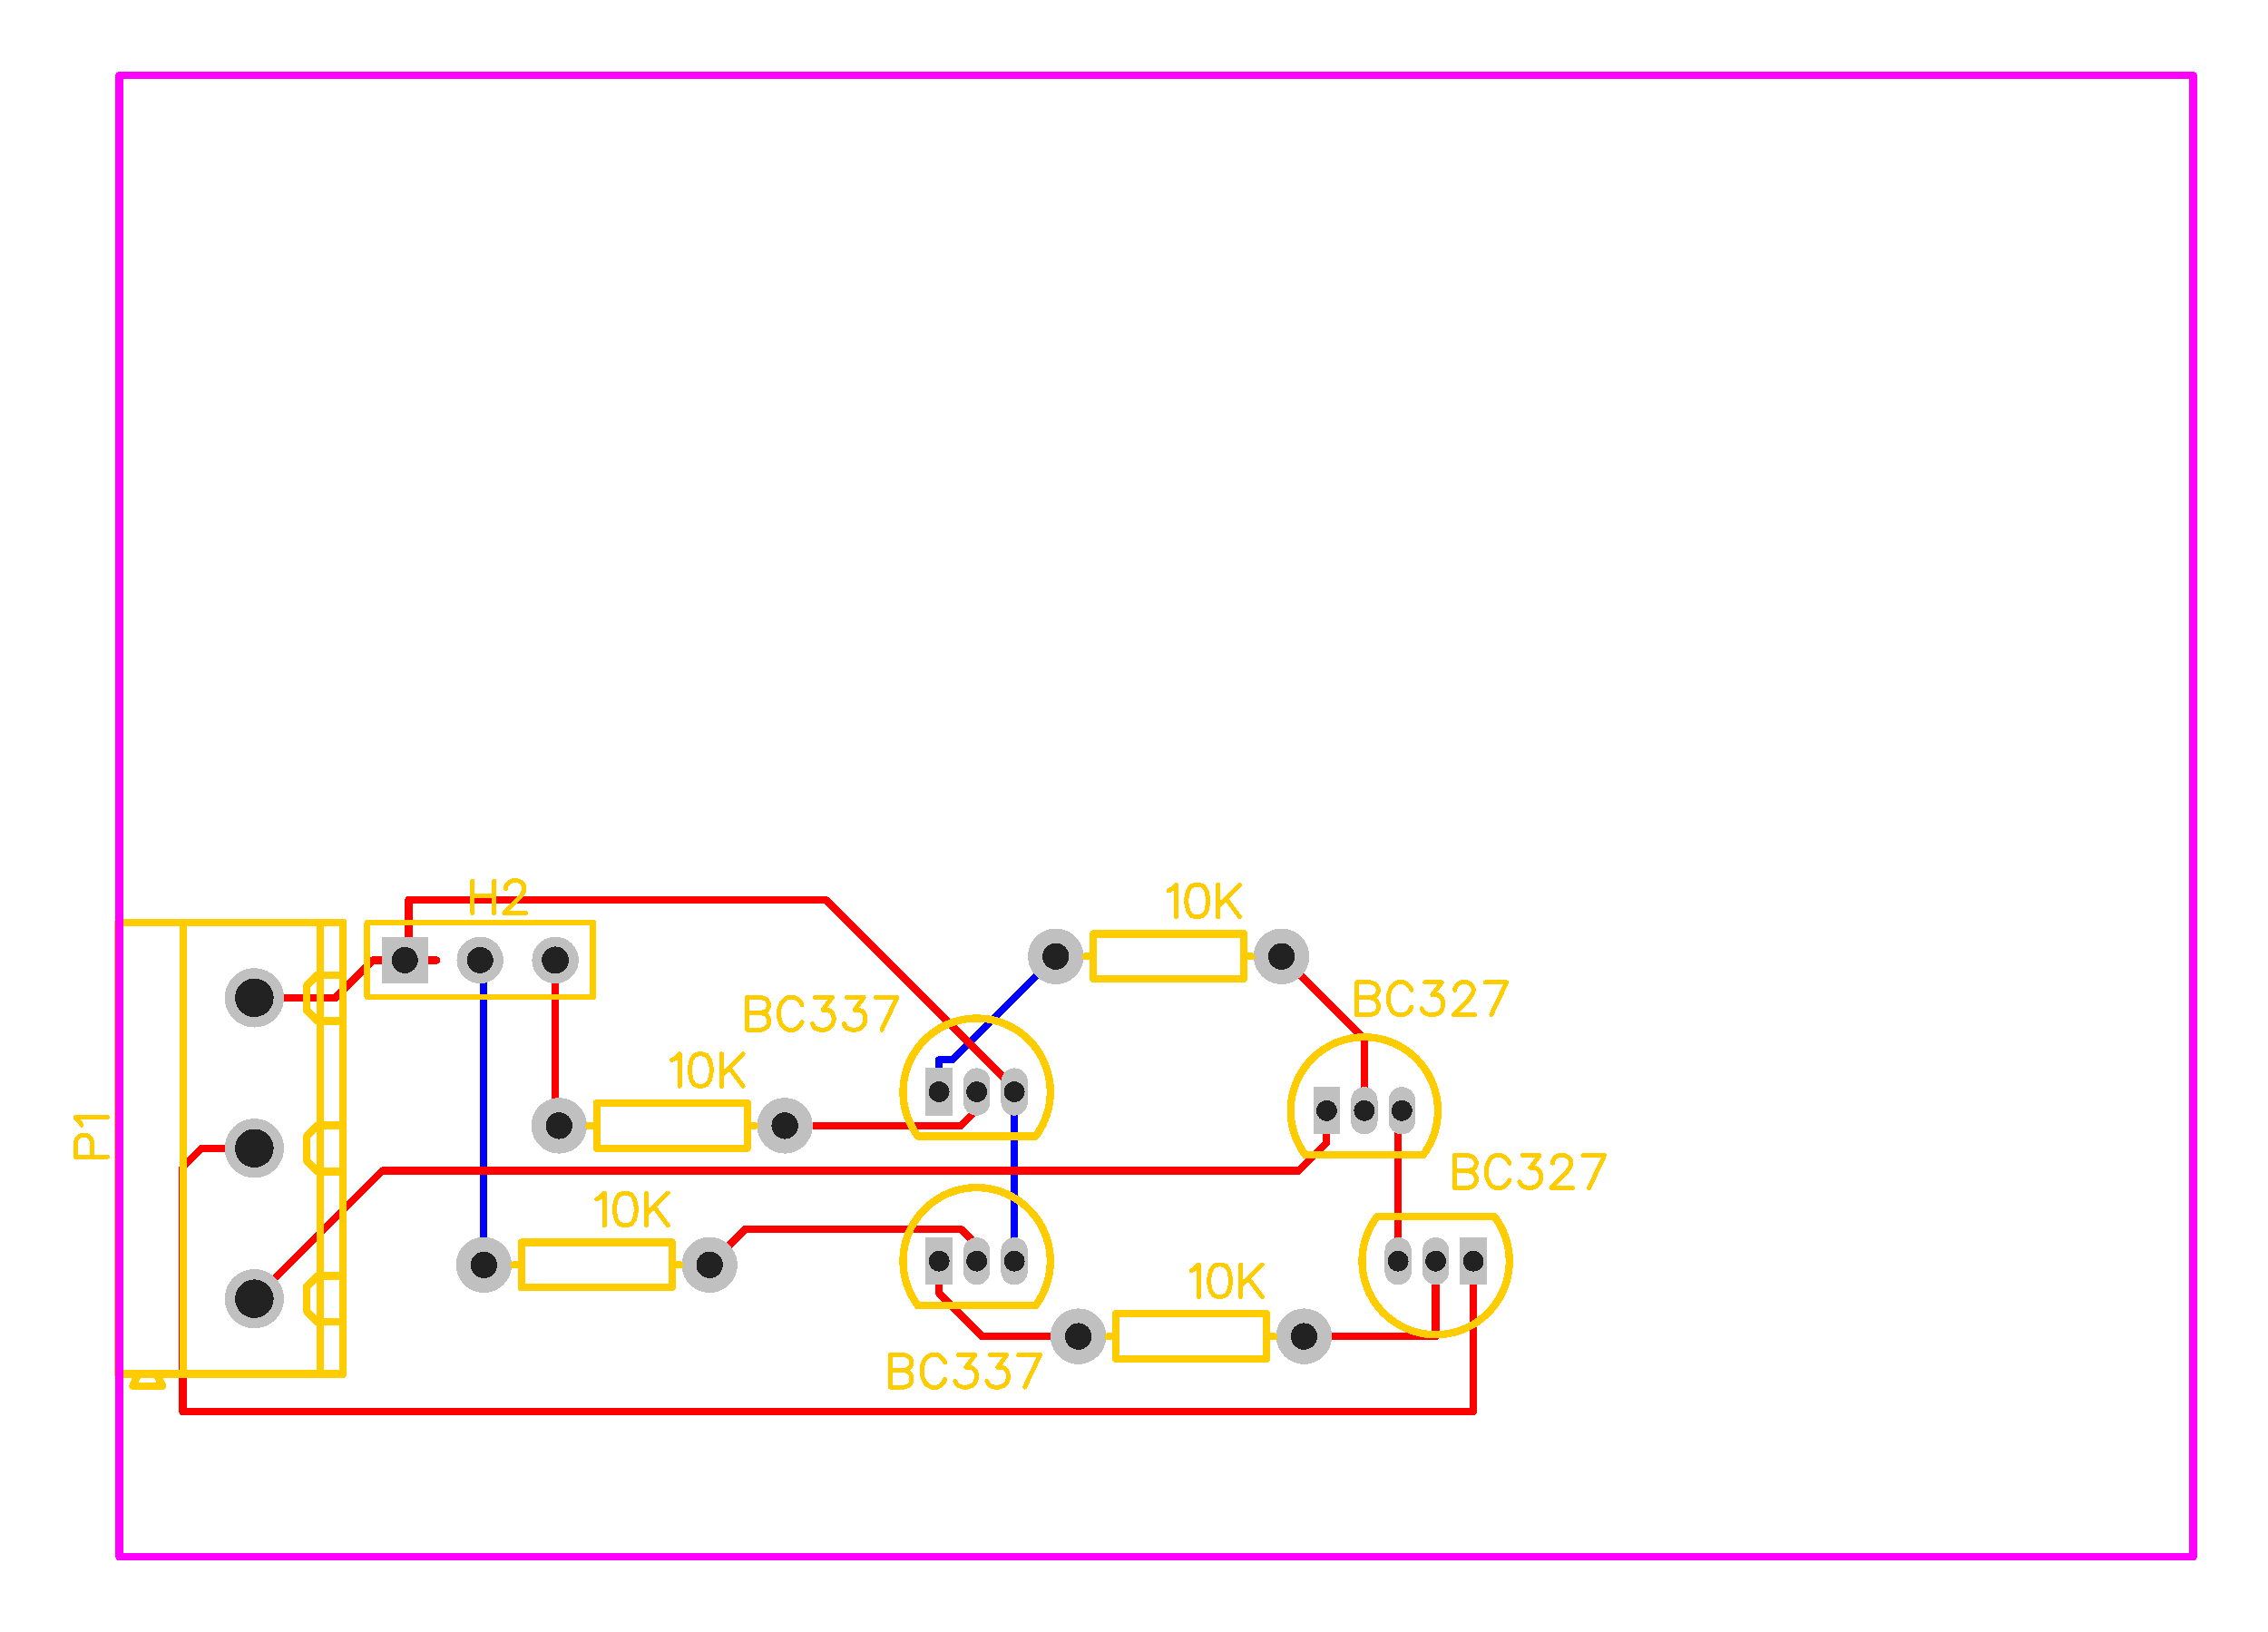 <svg xmlns="http://www.w3.org/2000/svg" xmlns:xlink="http://www.w3.org/1999/xlink" width="76.556mm" height="55.093mm" viewBox="4031.7 3036.9 301.4 216.9"><title></title><style type="text/css">
*[layerid="1"] {stroke:#FF0000;fill:#FF0000;}
*[layerid="2"] {stroke:#0000FF;fill:#0000FF;}
*[layerid="3"] {stroke:#FFCC00;fill:#FFCC00;}
*[layerid="4"] {stroke:#66CC33;fill:#66CC33;}
*[layerid="5"] {stroke:#808080;fill:#808080;}
*[layerid="6"] {stroke:#800000;fill:#800000;}
*[layerid="7"] {stroke:#800080;fill:#800080;stroke-opacity:0.7;fill-opacity:0.7;}
*[layerid="8"] {stroke:#AA00FF;fill:#AA00FF;stroke-opacity:0.7;fill-opacity:0.7;}
*[layerid="9"] {stroke:#6464FF;fill:#6464FF;}
*[layerid="10"] {stroke:#FF00FF;fill:#FF00FF;}
*[layerid="11"] {stroke:#C0C0C0;fill:#C0C0C0;}
*[layerid="12"] {stroke:#FFFFFF;fill:#FFFFFF;}
*[layerid="13"] {stroke:#33CC99;fill:#33CC99;}
*[layerid="14"] {stroke:#5555FF;fill:#5555FF;}
*[layerid="15"] {stroke:#F022F0;fill:#F022F0;}
*[layerid="19"] {stroke:#66CCFF;fill:#66CCFF;}
*[layerid="21"] {stroke:#999966;fill:#999966;}
*[layerid="22"] {stroke:#008000;fill:#008000;}
*[layerid="23"] {stroke:#00FF00;fill:#00FF00;}
*[layerid="24"] {stroke:#BC8E00;fill:#BC8E00;}
*[layerid="25"] {stroke:#70DBFA;fill:#70DBFA;}
*[layerid="26"] {stroke:#00CC66;fill:#00CC66;}
*[layerid="27"] {stroke:#9966FF;fill:#9966FF;}
*[layerid="28"] {stroke:#800080;fill:#800080;}
*[layerid="29"] {stroke:#008080;fill:#008080;}
*[layerid="30"] {stroke:#15935F;fill:#15935F;}
*[layerid="31"] {stroke:#000080;fill:#000080;}
*[layerid="32"] {stroke:#00B400;fill:#00B400;}
*[layerid="33"] {stroke:#2E4756;fill:#2E4756;}
*[layerid="34"] {stroke:#99842F;fill:#99842F;}
*[layerid="35"] {stroke:#FFFFAA;fill:#FFFFAA;}
*[layerid="36"] {stroke:#99842F;fill:#99842F;}
*[layerid="37"] {stroke:#2E4756;fill:#2E4756;}
*[layerid="38"] {stroke:#3535FF;fill:#3535FF;}
*[layerid="39"] {stroke:#8000BC;fill:#8000BC;}
*[layerid="40"] {stroke:#43AE5F;fill:#43AE5F;}
*[layerid="41"] {stroke:#C3ECCE;fill:#C3ECCE;}
*[layerid="42"] {stroke:#728978;fill:#728978;}
*[layerid="43"] {stroke:#39503F;fill:#39503F;}
*[layerid="44"] {stroke:#0C715D;fill:#0C715D;}
*[layerid="45"] {stroke:#5A8A80;fill:#5A8A80;}
*[layerid="46"] {stroke:#2B937E;fill:#2B937E;}
*[layerid="47"] {stroke:#23999D;fill:#23999D;}
*[layerid="48"] {stroke:#45B4E3;fill:#45B4E3;}
*[layerid="49"] {stroke:#215DA1;fill:#215DA1;}
*[layerid="50"] {stroke:#4564D7;fill:#4564D7;}
*[layerid="51"] {stroke:#6969E9;fill:#6969E9;}
*[layerid="52"] {stroke:#9069E9;fill:#9069E9;}
*[layerid="99"] {stroke:#00CCCC;fill:#00CCCC;stroke-opacity:0.6;fill-opacity:0.6;}
*[layerid="100"] {stroke:#CC9999;fill:#CC9999;}
*[layerid="101"] {stroke:#66FFCC;fill:#66FFCC;}
*[layerid="Hole"] {stroke:#222222;fill:#222222;}
*[layerid="DRCError"] {stroke:#FAD609;fill:#FAD609;}
*[fill="none"] {fill: none;}
*[stroke="none"] {stroke: none;}
path, polyline, polygon, line {stroke-linecap:round;}
g[c_partid="part_pad"][layerid="1"] ellipse:not([c_etype="pad_outer"]) {fill:#FF0000;}
g[c_partid="part_pad"][layerid="1"] polygon:not([c_etype="pad_outer"]) {fill:#FF0000;}
g[c_partid="part_pad"][layerid="1"] polyline:not([c_etype="pad_outer"]) {stroke:#FF0000;}
g[c_partid="part_pad"][layerid="2"] ellipse:not([c_etype="pad_outer"]) {fill:#0000FF;}
g[c_partid="part_pad"][layerid="2"] polygon:not([c_etype="pad_outer"]) {fill:#0000FF;}
g[c_partid="part_pad"][layerid="2"] polyline:not([c_etype="pad_outer"]) {stroke:#0000FF;}
g[c_partid="part_pad"][layerid="11"] ellipse:not([c_etype="pad_outer"]) {fill:#C0C0C0;}
g[c_partid="part_pad"][layerid="11"] polygon:not([c_etype="pad_outer"]) {fill:#C0C0C0;}
g[c_partid="part_pad"][layerid="11"] polyline:not([c_etype="pad_outer"]) {stroke:#C0C0C0;}
g[c_partid="part_pad"][layerid="11"] circle {fill:#222222;}
g[c_partid="part_pad"][layerid="11"] > polyline:nth-of-type(2) {stroke:#222222;}
g[c_partid="part_pad"][layerid="11"][c_shape="ELLIPSE"]  polyline:nth-last-of-type(1) {stroke:#222222;}
g[c_partid="part_pad"][layerid="11"][c_shape="RECT"]  polyline:nth-last-of-type(1) {stroke:#222222;}
g[c_partid="part_pad"][layerid="11"][c_shape="POLYGON"]  polyline:nth-last-of-type(1) {stroke:#222222;}
g[c_partid="part_via"] > * + circle, #gCurParts g[c_partid="part_via"] > * + circle {fill:#222222;}
g[c_partid="part_pad"] > polygon[c_etype="pad_outer"], #gCurParts g[c_partid="part_pad"] > polygon[c_etype="pad_outer"] {stroke-linejoin: round;stroke-miterlimit: 100;}
g[c_partid="part_hole"] > circle {fill: #222222;}path, polyline, polygon {stroke-linejoin:round;}
rect, circle, ellipse, polyline, line, polygon, path {shape-rendering:crispEdges;}
</style>
<rect x="4031.7" y="3036.9" width="301.4" height="216.9" fill="#FFFFFF" stroke="none"/><polyline points="4172 3164 4158.251 3177.749 4156.5 3177.749" stroke-width="1"  stroke-linecap="round" fill="none" layerid="2" net="Q1_1" id="gge1053" locked="0" /><polyline points="4156.5 3182 4156.5 3177.749" stroke-width="1"  stroke-linecap="round" fill="none" layerid="2" net="Q1_1" id="gge1050" locked="0" /><polyline points="4096 3205 4096 3165 4095.5 3164.5" stroke-width="1"  stroke-linecap="round" fill="none" layerid="2" net="R1_1" id="gge1029" locked="0" /><polyline points="4166.5 3204.5 4166.5 3182" stroke-width="1"  stroke-linecap="round" fill="none" layerid="2" net="GND" id="gge1026" locked="0" /><polyline points="4106 3186.5 4105.5 3186 4105.5 3164.5" stroke-width="1"  stroke-linecap="round" fill="none" layerid="1" net="R5_1" id="gge1032" locked="0" /><polyline points="4205 3214.5 4222.5 3214.5 4222.5 3205.422 4222.5 3204.5" stroke-width="1"  stroke-linecap="round" fill="none" layerid="1" net="Q6_2" id="gge1071" locked="0" /><polyline points="4217.5 3204.5 4217.5 3185 4218 3184.5" stroke-width="1"  stroke-linecap="round" fill="none" layerid="1" net="+20V" id="gge1065" locked="0" /><polyline points="4202 3164 4213 3175 4213 3184.5" stroke-width="1"  stroke-linecap="round" fill="none" layerid="1" net="Q5_2" id="gge1068" locked="0" /><polyline points="4085.5 3164.5 4089.701 3164.5" stroke-width="1"  stroke-linecap="round" fill="none" layerid="1" net="GND" id="gge1020" locked="0" /><polyline points="4166.5 3182 4166.5 3181.55 4141.45 3156.5 4086 3156.5 4086 3164.5 4089.7 3164.5" stroke-width="1"  stroke-linecap="round" fill="none" layerid="1" net="GND" id="gge1023" locked="0" /><polyline points="4065.5 3189.5 4058.5 3189.5 4056 3192 4056 3224.5 4227.5 3224.5 4227.5 3204.5" stroke-width="1"  stroke-linecap="round" fill="none" layerid="1" net="Q6_1" id="gge1086" locked="0" /><polyline points="4065.5 3209.5 4082.5 3192.5 4204.25 3192.5 4208 3188.75" stroke-width="1"  stroke-linecap="round" fill="none" layerid="1" net="Q5_1" id="gge1038" locked="0" /><polyline points="4175 3214.5 4162.249 3214.5 4156.5 3208.751" stroke-width="1"  stroke-linecap="round" fill="none" layerid="1" net="Q2_1" id="gge1062" locked="0" /><polyline points="4156.5 3204.5 4156.5 3208.751" stroke-width="1"  stroke-linecap="round" fill="none" layerid="1" net="Q2_1" id="gge1059" locked="0" /><polyline points="4126 3205 4130.756 3200.244 4159.378 3200.244 4161.5 3202.366 4161.5 3204.5" stroke-width="1"  stroke-linecap="round" fill="none" layerid="1" net="Q2_2" id="gge1056" locked="0" /><polyline points="4136 3186.5 4159.378 3186.5 4161.5 3184.378 4161.5 3182" stroke-width="1"  stroke-linecap="round" fill="none" layerid="1" net="Q1_2" id="gge1047" locked="0" /><polyline points="4208 3184.5 4208 3188.751" stroke-width="1"  stroke-linecap="round" fill="none" layerid="1" net="Q5_1" id="gge1035" locked="0" /><polyline points="4065.5 3169.5 4076.299 3169.5 4081.299 3164.5" stroke-width="1"  stroke-linecap="round" fill="none" layerid="1" net="GND" id="gge1017" locked="0" /><polyline points="4085.5 3164.5 4081.299 3164.5" stroke-width="1"  stroke-linecap="round" fill="none" layerid="1" net="GND" id="gge1014" locked="0" /><g c_partid="part_pad" c_etype="pinpart" c_origin="4085.5,3164.5" layerid="11" number="1" net="GND" plated ="Y"  id="gge45" locked="0" c_rotation="0" c_width="6.2" c_height="6.2" title="GND" c_shape="RECT" pasteexpansion="0" solderexpansion="0.2"><polygon  c_etype="pad_shell" points="4082.4 3161.4 4088.6 3161.4 4088.6 3167.6 4082.4 3167.6" layerid="11" stroke-width="0" /><circle c_etype="pad_hole" cx="4085.5" cy="3164.5" r="1.75" layerid="11" stroke-width="0"/></g><g c_partid="part_pad" c_etype="pinpart" c_origin="4095.5,3164.5" layerid="11" number="2" net="R1_1" plated ="Y"  id="gge60" locked="0" c_rotation="0" c_width="6.2" c_height="6.2" title="R1_1" c_shape="ELLIPSE" pasteexpansion="0" solderexpansion="0.2"><ellipse c_etype="pad_shell" cx="4095.5" cy="3164.5" rx="3.1" ry="3.1" layerid="11" stroke-width="0"/><circle c_etype="pad_hole" cx="4095.5" cy="3164.5" r="1.75" layerid="11" stroke-width="0"/></g><g c_partid="part_pad" c_etype="pinpart" c_origin="4105.5,3164.5" layerid="11" number="3" net="R5_1" plated ="Y"  id="gge75" locked="0" c_rotation="0" c_width="6.2" c_height="6.2" title="R5_1" c_shape="ELLIPSE" pasteexpansion="0" solderexpansion="0.2"><ellipse c_etype="pad_shell" cx="4105.5" cy="3164.5" rx="3.1" ry="3.1" layerid="11" stroke-width="0"/><circle c_etype="pad_hole" cx="4105.5" cy="3164.5" r="1.8" layerid="11" stroke-width="0"/></g><g c_partid="part_pad" c_etype="pinpart" c_origin="4166.5,3182" layerid="11" number="3" net="GND" plated ="Y"  id="gge261" locked="0" c_rotation="0" c_width="3.543" c_height="6.299" title="GND" c_shape="OVAL" pasteexpansion="0" solderexpansion="0.2"><polyline  c_etype="pad_shell" points="4166.5 3180.622 4166.5 3183.378" layerid="11" stroke-width="3.543" /><circle c_etype="pad_hole" cx="4166.5" cy="3182" r="1.378" layerid="11" stroke-width="0"/></g><g c_partid="part_pad" c_etype="pinpart" c_origin="4161.5,3182" layerid="11" number="2" net="Q1_2" plated ="Y"  id="gge276" locked="0" c_rotation="0" c_width="3.543" c_height="6.299" title="Q1_2" c_shape="OVAL" pasteexpansion="0" solderexpansion="0.2"><polyline  c_etype="pad_shell" points="4161.5 3180.622 4161.5 3183.378" layerid="11" stroke-width="3.543" /><circle c_etype="pad_hole" cx="4161.5" cy="3182" r="1.378" layerid="11" stroke-width="0"/></g><g c_partid="part_pad" c_etype="pinpart" c_origin="4156.5,3182" layerid="11" number="1" net="Q1_1" plated ="Y"  id="gge291" locked="0" c_rotation="0" c_width="3.543" c_height="6.299" title="Q1_1" c_shape="RECT" pasteexpansion="0" solderexpansion="0.2"><polygon  c_etype="pad_shell" points="4154.728 3178.85 4158.272 3178.85 4158.272 3185.15 4154.728 3185.15" layerid="11" stroke-width="0" /><circle c_etype="pad_hole" cx="4156.5" cy="3182" r="1.378" layerid="11" stroke-width="0"/></g><g c_partid="part_pad" c_etype="pinpart" c_origin="4166.5,3204.5" layerid="11" number="3" net="GND" plated ="Y"  id="gge357" locked="0" c_rotation="0" c_width="3.543" c_height="6.299" title="GND" c_shape="OVAL" pasteexpansion="0" solderexpansion="0.2"><polyline  c_etype="pad_shell" points="4166.5 3203.122 4166.5 3205.878" layerid="11" stroke-width="3.543" /><circle c_etype="pad_hole" cx="4166.5" cy="3204.5" r="1.378" layerid="11" stroke-width="0"/></g><g c_partid="part_pad" c_etype="pinpart" c_origin="4161.5,3204.5" layerid="11" number="2" net="Q2_2" plated ="Y"  id="gge372" locked="0" c_rotation="0" c_width="3.543" c_height="6.299" title="Q2_2" c_shape="OVAL" pasteexpansion="0" solderexpansion="0.2"><polyline  c_etype="pad_shell" points="4161.5 3203.122 4161.5 3205.878" layerid="11" stroke-width="3.543" /><circle c_etype="pad_hole" cx="4161.5" cy="3204.5" r="1.378" layerid="11" stroke-width="0"/></g><g c_partid="part_pad" c_etype="pinpart" c_origin="4156.5,3204.5" layerid="11" number="1" net="Q2_1" plated ="Y"  id="gge387" locked="0" c_rotation="0" c_width="3.543" c_height="6.299" title="Q2_1" c_shape="RECT" pasteexpansion="0" solderexpansion="0.2"><polygon  c_etype="pad_shell" points="4154.728 3201.35 4158.272 3201.35 4158.272 3207.65 4154.728 3207.65" layerid="11" stroke-width="0" /><circle c_etype="pad_hole" cx="4156.5" cy="3204.5" r="1.378" layerid="11" stroke-width="0"/></g><g c_partid="part_pad" c_etype="pinpart" c_origin="4218,3184.5" layerid="11" number="3" net="+20V" plated ="Y"  id="gge453" locked="0" c_rotation="0" c_width="3.543" c_height="6.299" title="+20V" c_shape="OVAL" pasteexpansion="0" solderexpansion="0.2"><polyline  c_etype="pad_shell" points="4218 3183.122 4218 3185.878" layerid="11" stroke-width="3.543" /><circle c_etype="pad_hole" cx="4218" cy="3184.5" r="1.378" layerid="11" stroke-width="0"/></g><g c_partid="part_pad" c_etype="pinpart" c_origin="4213,3184.5" layerid="11" number="2" net="Q5_2" plated ="Y"  id="gge468" locked="0" c_rotation="0" c_width="3.543" c_height="6.299" title="Q5_2" c_shape="OVAL" pasteexpansion="0" solderexpansion="0.2"><polyline  c_etype="pad_shell" points="4213 3183.122 4213 3185.878" layerid="11" stroke-width="3.543" /><circle c_etype="pad_hole" cx="4213" cy="3184.5" r="1.378" layerid="11" stroke-width="0"/></g><g c_partid="part_pad" c_etype="pinpart" c_origin="4208,3184.5" layerid="11" number="1" net="Q5_1" plated ="Y"  id="gge483" locked="0" c_rotation="0" c_width="3.543" c_height="6.299" title="Q5_1" c_shape="RECT" pasteexpansion="0" solderexpansion="0.2"><polygon  c_etype="pad_shell" points="4206.228 3181.35 4209.772 3181.35 4209.772 3187.65 4206.228 3187.65" layerid="11" stroke-width="0" /><circle c_etype="pad_hole" cx="4208" cy="3184.5" r="1.378" layerid="11" stroke-width="0"/></g><g c_partid="part_pad" c_etype="pinpart" c_origin="4217.5,3204.5" layerid="11" number="3" net="+20V" plated ="Y"  id="gge549" locked="0" c_rotation="180" c_width="3.543" c_height="6.299" title="+20V" c_shape="OVAL" pasteexpansion="0" solderexpansion="0.2"><polyline  c_etype="pad_shell" points="4217.5 3205.878 4217.5 3203.122" layerid="11" stroke-width="3.543" /><circle c_etype="pad_hole" cx="4217.5" cy="3204.5" r="1.378" layerid="11" stroke-width="0"/></g><g c_partid="part_pad" c_etype="pinpart" c_origin="4222.5,3204.5" layerid="11" number="2" net="Q6_2" plated ="Y"  id="gge564" locked="0" c_rotation="180" c_width="3.543" c_height="6.299" title="Q6_2" c_shape="OVAL" pasteexpansion="0" solderexpansion="0.2"><polyline  c_etype="pad_shell" points="4222.5 3205.878 4222.5 3203.122" layerid="11" stroke-width="3.543" /><circle c_etype="pad_hole" cx="4222.5" cy="3204.5" r="1.378" layerid="11" stroke-width="0"/></g><g c_partid="part_pad" c_etype="pinpart" c_origin="4227.5,3204.5" layerid="11" number="1" net="Q6_1" plated ="Y"  id="gge579" locked="0" c_rotation="180" c_width="3.543" c_height="6.299" title="Q6_1" c_shape="RECT" pasteexpansion="0" solderexpansion="0.2"><polygon  c_etype="pad_shell" points="4229.272 3207.65 4225.728 3207.65 4225.728 3201.35 4229.272 3201.35" layerid="11" stroke-width="0" /><circle c_etype="pad_hole" cx="4227.5" cy="3204.5" r="1.378" layerid="11" stroke-width="0"/></g><g c_partid="part_pad" c_etype="pinpart" c_origin="4096,3205" layerid="11" number="1" net="R1_1" plated ="Y"  id="gge654" locked="0" c_rotation="0" c_width="7.4" c_height="7.4" title="R1_1" c_shape="ELLIPSE" pasteexpansion="0" solderexpansion="0.2"><ellipse c_etype="pad_shell" cx="4096" cy="3205" rx="3.7" ry="3.7" layerid="11" stroke-width="0"/><circle c_etype="pad_hole" cx="4096" cy="3205" r="1.77" layerid="11" stroke-width="0"/></g><g c_partid="part_pad" c_etype="pinpart" c_origin="4126,3205" layerid="11" number="2" net="Q2_2" plated ="Y"  id="gge669" locked="0" c_rotation="0" c_width="7.4" c_height="7.4" title="Q2_2" c_shape="ELLIPSE" pasteexpansion="0" solderexpansion="0.2"><ellipse c_etype="pad_shell" cx="4126" cy="3205" rx="3.7" ry="3.7" layerid="11" stroke-width="0"/><circle c_etype="pad_hole" cx="4126" cy="3205" r="1.77" layerid="11" stroke-width="0"/></g><g c_partid="part_pad" c_etype="pinpart" c_origin="4172,3164" layerid="11" number="1" net="Q1_1" plated ="Y"  id="gge744" locked="0" c_rotation="0" c_width="7.4" c_height="7.4" title="Q1_1" c_shape="ELLIPSE" pasteexpansion="0" solderexpansion="0.2"><ellipse c_etype="pad_shell" cx="4172" cy="3164" rx="3.7" ry="3.7" layerid="11" stroke-width="0"/><circle c_etype="pad_hole" cx="4172" cy="3164" r="1.77" layerid="11" stroke-width="0"/></g><g c_partid="part_pad" c_etype="pinpart" c_origin="4202,3164" layerid="11" number="2" net="Q5_2" plated ="Y"  id="gge759" locked="0" c_rotation="0" c_width="7.4" c_height="7.4" title="Q5_2" c_shape="ELLIPSE" pasteexpansion="0" solderexpansion="0.2"><ellipse c_etype="pad_shell" cx="4202" cy="3164" rx="3.7" ry="3.7" layerid="11" stroke-width="0"/><circle c_etype="pad_hole" cx="4202" cy="3164" r="1.77" layerid="11" stroke-width="0"/></g><g c_partid="part_pad" c_etype="pinpart" c_origin="4175,3214.5" layerid="11" number="1" net="Q2_1" plated ="Y"  id="gge834" locked="0" c_rotation="0" c_width="7.4" c_height="7.4" title="Q2_1" c_shape="ELLIPSE" pasteexpansion="0" solderexpansion="0.2"><ellipse c_etype="pad_shell" cx="4175" cy="3214.5" rx="3.7" ry="3.7" layerid="11" stroke-width="0"/><circle c_etype="pad_hole" cx="4175" cy="3214.5" r="1.77" layerid="11" stroke-width="0"/></g><g c_partid="part_pad" c_etype="pinpart" c_origin="4205,3214.5" layerid="11" number="2" net="Q6_2" plated ="Y"  id="gge849" locked="0" c_rotation="0" c_width="7.4" c_height="7.4" title="Q6_2" c_shape="ELLIPSE" pasteexpansion="0" solderexpansion="0.2"><ellipse c_etype="pad_shell" cx="4205" cy="3214.5" rx="3.7" ry="3.7" layerid="11" stroke-width="0"/><circle c_etype="pad_hole" cx="4205" cy="3214.5" r="1.77" layerid="11" stroke-width="0"/></g><g c_partid="part_pad" c_etype="pinpart" c_origin="4106,3186.5" layerid="11" number="1" net="R5_1" plated ="Y"  id="gge924" locked="0" c_rotation="0" c_width="7.4" c_height="7.4" title="R5_1" c_shape="ELLIPSE" pasteexpansion="0" solderexpansion="0.2"><ellipse c_etype="pad_shell" cx="4106" cy="3186.5" rx="3.7" ry="3.7" layerid="11" stroke-width="0"/><circle c_etype="pad_hole" cx="4106" cy="3186.5" r="1.77" layerid="11" stroke-width="0"/></g><g c_partid="part_pad" c_etype="pinpart" c_origin="4136,3186.5" layerid="11" number="2" net="Q1_2" plated ="Y"  id="gge939" locked="0" c_rotation="0" c_width="7.4" c_height="7.4" title="Q1_2" c_shape="ELLIPSE" pasteexpansion="0" solderexpansion="0.2"><ellipse c_etype="pad_shell" cx="4136" cy="3186.5" rx="3.7" ry="3.7" layerid="11" stroke-width="0"/><circle c_etype="pad_hole" cx="4136" cy="3186.5" r="1.77" layerid="11" stroke-width="0"/></g><g c_partid="part_pad" c_etype="pinpart" c_origin="4065.5,3169.5" layerid="11" number="3" net="GND" plated ="Y"  id="gge165" locked="0" c_rotation="90" c_width="7.874" c_height="7.874" title="GND" c_shape="ELLIPSE" pasteexpansion="0" solderexpansion="0.2"><ellipse c_etype="pad_shell" cx="4065.5" cy="3169.5" rx="3.937" ry="3.937" layerid="11" stroke-width="0"/><circle c_etype="pad_hole" cx="4065.5" cy="3169.501" r="2.559" layerid="11" stroke-width="0"/></g><g c_partid="part_pad" c_etype="pinpart" c_origin="4065.5,3209.5" layerid="11" number="1" net="Q5_1" plated ="Y"  id="gge180" locked="0" c_rotation="90" c_width="7.874" c_height="7.874" title="Q5_1" c_shape="ELLIPSE" pasteexpansion="0" solderexpansion="0.2"><ellipse c_etype="pad_shell" cx="4065.5" cy="3209.5" rx="3.937" ry="3.937" layerid="11" stroke-width="0"/><circle c_etype="pad_hole" cx="4065.5" cy="3209.501" r="2.559" layerid="11" stroke-width="0"/></g><g c_partid="part_pad" c_etype="pinpart" c_origin="4065.5,3189.5" layerid="11" number="2" net="Q6_1" plated ="Y"  id="gge195" locked="0" c_rotation="90" c_width="7.874" c_height="7.874" title="Q6_1" c_shape="ELLIPSE" pasteexpansion="0" solderexpansion="0.2"><ellipse c_etype="pad_shell" cx="4065.5" cy="3189.5" rx="3.937" ry="3.937" layerid="11" stroke-width="0"/><circle c_etype="pad_hole" cx="4065.5" cy="3189.501" r="2.559" layerid="11" stroke-width="0"/></g><polyline points="4100.5 3159.5 4110.5 3159.5 4110.5 3169.4 4080.5 3169.4 4080.5 3159.5 4100.5 3159.5" stroke-width="0.8"  stroke-linecap="round" fill="none" layerid="3" net="" id="gge36" locked="0" /><polyline points="4169.295 3187.905 4153.705 3187.905" stroke-width="1"  stroke-linecap="round" fill="none" layerid="3" net="" id="gge240" locked="0" /><polyline points="4169.295 3210.405 4153.705 3210.405" stroke-width="1"  stroke-linecap="round" fill="none" layerid="3" net="" id="gge336" locked="0" /><polyline points="4220.795 3190.405 4205.205 3190.405" stroke-width="1"  stroke-linecap="round" fill="none" layerid="3" net="" id="gge432" locked="0" /><polyline points="4214.705 3198.595 4230.295 3198.595" stroke-width="1"  stroke-linecap="round" fill="none" layerid="3" net="" id="gge528" locked="0" /><polyline points="4101 3205 4100 3205" stroke-width="1"  stroke-linecap="round" fill="none" layerid="3" net="" id="gge612" locked="0" /><polyline points="4121 3205 4122 3205" stroke-width="1"  stroke-linecap="round" fill="none" layerid="3" net="" id="gge615" locked="0" /><polyline points="4101 3205 4101 3202" stroke-width="1"  stroke-linecap="round" fill="none" layerid="3" net="" id="gge618" locked="0" /><polyline points="4101 3208 4101 3205" stroke-width="1"  stroke-linecap="round" fill="none" layerid="3" net="" id="gge621" locked="0" /><polyline points="4121 3208 4101 3208" stroke-width="1"  stroke-linecap="round" fill="none" layerid="3" net="" id="gge624" locked="0" /><polyline points="4121 3205 4121 3208" stroke-width="1"  stroke-linecap="round" fill="none" layerid="3" net="" id="gge627" locked="0" /><polyline points="4121 3202 4121 3205" stroke-width="1"  stroke-linecap="round" fill="none" layerid="3" net="" id="gge630" locked="0" /><polyline points="4101 3202 4121 3202" stroke-width="1"  stroke-linecap="round" fill="none" layerid="3" net="" id="gge633" locked="0" /><polyline points="4177 3164 4176 3164" stroke-width="1"  stroke-linecap="round" fill="none" layerid="3" net="" id="gge702" locked="0" /><polyline points="4197 3164 4198 3164" stroke-width="1"  stroke-linecap="round" fill="none" layerid="3" net="" id="gge705" locked="0" /><polyline points="4177 3164 4177 3161" stroke-width="1"  stroke-linecap="round" fill="none" layerid="3" net="" id="gge708" locked="0" /><polyline points="4177 3167 4177 3164" stroke-width="1"  stroke-linecap="round" fill="none" layerid="3" net="" id="gge711" locked="0" /><polyline points="4197 3167 4177 3167" stroke-width="1"  stroke-linecap="round" fill="none" layerid="3" net="" id="gge714" locked="0" /><polyline points="4197 3164 4197 3167" stroke-width="1"  stroke-linecap="round" fill="none" layerid="3" net="" id="gge717" locked="0" /><polyline points="4197 3161 4197 3164" stroke-width="1"  stroke-linecap="round" fill="none" layerid="3" net="" id="gge720" locked="0" /><polyline points="4177 3161 4197 3161" stroke-width="1"  stroke-linecap="round" fill="none" layerid="3" net="" id="gge723" locked="0" /><polyline points="4180 3214.5 4179 3214.5" stroke-width="1"  stroke-linecap="round" fill="none" layerid="3" net="" id="gge792" locked="0" /><polyline points="4200 3214.5 4201 3214.5" stroke-width="1"  stroke-linecap="round" fill="none" layerid="3" net="" id="gge795" locked="0" /><polyline points="4180 3214.5 4180 3211.5" stroke-width="1"  stroke-linecap="round" fill="none" layerid="3" net="" id="gge798" locked="0" /><polyline points="4180 3217.5 4180 3214.5" stroke-width="1"  stroke-linecap="round" fill="none" layerid="3" net="" id="gge801" locked="0" /><polyline points="4200 3217.5 4180 3217.5" stroke-width="1"  stroke-linecap="round" fill="none" layerid="3" net="" id="gge804" locked="0" /><polyline points="4200 3214.5 4200 3217.5" stroke-width="1"  stroke-linecap="round" fill="none" layerid="3" net="" id="gge807" locked="0" /><polyline points="4200 3211.5 4200 3214.5" stroke-width="1"  stroke-linecap="round" fill="none" layerid="3" net="" id="gge810" locked="0" /><polyline points="4180 3211.5 4200 3211.5" stroke-width="1"  stroke-linecap="round" fill="none" layerid="3" net="" id="gge813" locked="0" /><polyline points="4111 3186.5 4110 3186.5" stroke-width="1"  stroke-linecap="round" fill="none" layerid="3" net="" id="gge882" locked="0" /><polyline points="4131 3186.5 4132 3186.5" stroke-width="1"  stroke-linecap="round" fill="none" layerid="3" net="" id="gge885" locked="0" /><polyline points="4111 3186.5 4111 3183.5" stroke-width="1"  stroke-linecap="round" fill="none" layerid="3" net="" id="gge888" locked="0" /><polyline points="4111 3189.5 4111 3186.5" stroke-width="1"  stroke-linecap="round" fill="none" layerid="3" net="" id="gge891" locked="0" /><polyline points="4131 3189.5 4111 3189.5" stroke-width="1"  stroke-linecap="round" fill="none" layerid="3" net="" id="gge894" locked="0" /><polyline points="4131 3186.5 4131 3189.5" stroke-width="1"  stroke-linecap="round" fill="none" layerid="3" net="" id="gge897" locked="0" /><polyline points="4131 3183.5 4131 3186.5" stroke-width="1"  stroke-linecap="round" fill="none" layerid="3" net="" id="gge900" locked="0" /><polyline points="4111 3183.5 4131 3183.5" stroke-width="1"  stroke-linecap="round" fill="none" layerid="3" net="" id="gge903" locked="0" /><polyline points="4077.272 3206.468 4073.892 3206.468 4072.472 3207.888 4072.472 3211.158" stroke-width="1"  stroke-linecap="round" fill="none" layerid="3" net="" id="gge120" locked="0" /><polyline points="4077.272 3212.588 4073.892 3212.588 4072.472 3211.168 4072.472 3207.898" stroke-width="1"  stroke-linecap="round" fill="none" layerid="3" net="" id="gge123" locked="0" /><polyline points="4077.272 3186.468 4073.892 3186.468 4072.472 3187.888 4072.472 3191.158" stroke-width="1"  stroke-linecap="round" fill="none" layerid="3" net="" id="gge126" locked="0" /><polyline points="4077.272 3192.588 4073.892 3192.588 4072.472 3191.168 4072.472 3187.898" stroke-width="1"  stroke-linecap="round" fill="none" layerid="3" net="" id="gge129" locked="0" /><polyline points="4077.272 3172.588 4073.892 3172.588 4072.472 3171.168 4072.472 3167.898" stroke-width="1"  stroke-linecap="round" fill="none" layerid="3" net="" id="gge132" locked="0" /><polyline points="4077.272 3166.468 4073.892 3166.468 4072.472 3167.889 4072.472 3171.159" stroke-width="1"  stroke-linecap="round" fill="none" layerid="3" net="" id="gge135" locked="0" /><polyline points="4074.232 3219.5 4074.232 3159.5" stroke-width="1"  stroke-linecap="round" fill="none" layerid="3" net="" id="gge138" locked="0" /><polyline points="4050.042 3219.5 4049.359 3221.075 4053.295 3221.075 4052.52 3219.5" stroke-width="1"  stroke-linecap="round" fill="none" layerid="3" net="" id="gge141" locked="0" /><polyline points="4047.39 3219.5 4047.39 3159.5" stroke-width="1"  stroke-linecap="round" fill="none" layerid="3" net="" id="gge144" locked="0" /><polyline points="4047.39 3219.5 4077.311 3219.5" stroke-width="1"  stroke-linecap="round" fill="none" layerid="3" net="" id="gge147" locked="0" /><polyline points="4047.39 3159.5 4077.311 3159.5" stroke-width="1"  stroke-linecap="round" fill="none" layerid="3" net="" id="gge150" locked="0" /><polyline points="4077.311 3219.5 4077.311 3159.5" stroke-width="1"  stroke-linecap="round" fill="none" layerid="3" net="" id="gge153" locked="0" /><polyline points="4056.048 3219.5 4056.048 3159.5" stroke-width="1"  stroke-linecap="round" fill="none" layerid="3" net="" id="gge156" locked="0" /><g c_partid="part_pcbtext" c_etype="" c_origin="4094.5,3151.5" c_rotation="0" c_mirror="" id="gge9" locked="0" layerid="3" c_shapetype="group" display="none"><path c_fontsize="4.5" c_fontfamily="" c_text="HDR-F-2.54_1x3" d="M 4094.5 3146.96 L 4094.5 3151.25 M 4097.36 3146.96 L 4097.36 3151.25 M 4094.5 3149 L 4097.36 3149 M 4098.71 3146.96 L 4098.71 3151.25 M 4098.71 3146.96 L 4100.15 3146.96 L 4100.76 3147.16 L 4101.17 3147.57 L 4101.37 3147.98 L 4101.58 3148.6 L 4101.58 3149.62 L 4101.37 3150.23 L 4101.17 3150.64 L 4100.76 3151.05 L 4100.15 3151.25 L 4098.71 3151.25 M 4102.93 3146.96 L 4102.93 3151.25 M 4102.93 3146.96 L 4104.77 3146.96 L 4105.38 3147.16 L 4105.59 3147.37 L 4105.79 3147.78 L 4105.79 3148.19 L 4105.59 3148.6 L 4105.38 3148.8 L 4104.77 3149 L 4102.93 3149 M 4104.36 3149 L 4105.79 3151.25 M 4107.14 3149.41 L 4110.82 3149.41 M 4112.17 3146.96 L 4112.17 3151.25 M 4112.17 3146.96 L 4114.83 3146.96 M 4112.17 3149 L 4113.81 3149 M 4116.18 3149.41 L 4119.86 3149.41 M 4121.42 3147.98 L 4121.42 3147.78 L 4121.62 3147.37 L 4121.83 3147.16 L 4122.24 3146.96 L 4123.05 3146.96 L 4123.46 3147.16 L 4123.67 3147.37 L 4123.87 3147.78 L 4123.87 3148.19 L 4123.67 3148.6 L 4123.26 3149.21 L 4121.21 3151.25 L 4124.08 3151.25 M 4125.63 3150.23 L 4125.43 3150.44 L 4125.63 3150.64 L 4125.84 3150.44 L 4125.63 3150.23 M 4129.64 3146.96 L 4127.6 3146.96 L 4127.39 3148.8 L 4127.6 3148.6 L 4128.21 3148.39 L 4128.82 3148.39 L 4129.44 3148.6 L 4129.85 3149 L 4130.05 3149.62 L 4130.05 3150.03 L 4129.85 3150.64 L 4129.44 3151.05 L 4128.82 3151.25 L 4128.21 3151.25 L 4127.6 3151.05 L 4127.39 3150.85 L 4127.19 3150.44 M 4133.45 3146.96 L 4131.4 3149.82 L 4134.47 3149.82 M 4133.45 3146.96 L 4133.45 3151.25 M 4135.82 3152.69 L 4139.5 3152.69 M 4140.85 3147.78 L 4141.26 3147.57 L 4141.87 3146.96 L 4141.87 3151.25 M 4143.22 3148.39 L 4145.47 3151.25 M 4145.47 3148.39 L 4143.22 3151.25 M 4147.23 3146.96 L 4149.48 3146.96 L 4148.25 3148.6 L 4148.87 3148.6 L 4149.28 3148.8 L 4149.48 3149 L 4149.69 3149.62 L 4149.69 3150.03 L 4149.48 3150.64 L 4149.07 3151.05 L 4148.46 3151.25 L 4147.85 3151.25 L 4147.23 3151.05 L 4147.03 3150.85 L 4146.82 3150.44" fill="none"  stroke-width="0.6" c_note="note_name" /></g><g c_partid="part_pcbtext" c_etype="" c_origin="4094.5,3158.5" c_rotation="0" c_mirror="" id="gge15" locked="0" layerid="3" c_shapetype="group" ><path c_fontsize="4.5" c_fontfamily="" c_text="H2" d="M 4094.5 3153.96 L 4094.5 3158.25 M 4097.36 3153.96 L 4097.36 3158.25 M 4094.5 3156 L 4097.36 3156 M 4098.92 3154.98 L 4098.92 3154.78 L 4099.12 3154.37 L 4099.33 3154.16 L 4099.74 3153.96 L 4100.55 3153.96 L 4100.96 3154.16 L 4101.17 3154.37 L 4101.37 3154.78 L 4101.37 3155.19 L 4101.17 3155.6 L 4100.76 3156.21 L 4098.71 3158.25 L 4101.58 3158.25" fill="none"  stroke-width="0.6" c_note="note_pre" /></g><g c_partid="part_pcbtext" c_etype="" c_origin="4160.5,3162.5" c_rotation="0" c_mirror="" id="gge216" locked="0" layerid="3" c_shapetype="group" display="none"><path c_fontsize="4.5" c_fontfamily="" c_text="BC547B_C719806" d="M 4160.5 3157.96 L 4160.5 3162.25 M 4160.5 3157.96 L 4162.34 3157.96 L 4162.95 3158.16 L 4163.16 3158.37 L 4163.36 3158.78 L 4163.36 3159.19 L 4163.16 3159.6 L 4162.95 3159.8 L 4162.34 3160 M 4160.5 3160 L 4162.34 3160 L 4162.95 3160.21 L 4163.16 3160.41 L 4163.36 3160.82 L 4163.36 3161.44 L 4163.16 3161.85 L 4162.95 3162.05 L 4162.34 3162.25 L 4160.5 3162.25 M 4167.78 3158.98 L 4167.58 3158.57 L 4167.17 3158.16 L 4166.76 3157.96 L 4165.94 3157.96 L 4165.53 3158.16 L 4165.12 3158.57 L 4164.92 3158.98 L 4164.71 3159.6 L 4164.71 3160.62 L 4164.92 3161.23 L 4165.12 3161.64 L 4165.53 3162.05 L 4165.94 3162.25 L 4166.76 3162.25 L 4167.17 3162.05 L 4167.58 3161.64 L 4167.78 3161.23 M 4171.59 3157.96 L 4169.54 3157.96 L 4169.34 3159.8 L 4169.54 3159.6 L 4170.15 3159.39 L 4170.77 3159.39 L 4171.38 3159.6 L 4171.79 3160 L 4172 3160.62 L 4172 3161.03 L 4171.79 3161.64 L 4171.38 3162.05 L 4170.77 3162.25 L 4170.15 3162.25 L 4169.54 3162.05 L 4169.34 3161.85 L 4169.13 3161.44 M 4175.39 3157.96 L 4173.35 3160.82 L 4176.41 3160.82 M 4175.39 3157.96 L 4175.39 3162.25 M 4180.63 3157.96 L 4178.58 3162.25 M 4177.76 3157.96 L 4180.63 3157.96 M 4181.98 3157.96 L 4181.98 3162.25 M 4181.98 3157.96 L 4183.82 3157.96 L 4184.43 3158.16 L 4184.64 3158.37 L 4184.84 3158.78 L 4184.84 3159.19 L 4184.64 3159.6 L 4184.43 3159.8 L 4183.82 3160 M 4181.98 3160 L 4183.82 3160 L 4184.43 3160.21 L 4184.64 3160.41 L 4184.84 3160.82 L 4184.84 3161.44 L 4184.64 3161.85 L 4184.43 3162.05 L 4183.82 3162.25 L 4181.98 3162.25 M 4186.19 3163.69 L 4189.87 3163.69 M 4194.29 3158.98 L 4194.09 3158.57 L 4193.68 3158.16 L 4193.27 3157.96 L 4192.45 3157.96 L 4192.04 3158.16 L 4191.63 3158.57 L 4191.43 3158.98 L 4191.22 3159.6 L 4191.22 3160.62 L 4191.43 3161.23 L 4191.63 3161.64 L 4192.04 3162.05 L 4192.45 3162.25 L 4193.27 3162.25 L 4193.68 3162.05 L 4194.09 3161.64 L 4194.29 3161.23 M 4198.5 3157.96 L 4196.46 3162.25 M 4195.64 3157.96 L 4198.5 3157.96 M 4199.85 3158.78 L 4200.26 3158.57 L 4200.88 3157.96 L 4200.88 3162.25 M 4204.89 3159.39 L 4204.68 3160 L 4204.27 3160.41 L 4203.66 3160.62 L 4203.45 3160.62 L 4202.84 3160.41 L 4202.43 3160 L 4202.23 3159.39 L 4202.23 3159.19 L 4202.43 3158.57 L 4202.84 3158.16 L 4203.45 3157.96 L 4203.66 3157.96 L 4204.27 3158.16 L 4204.68 3158.57 L 4204.89 3159.39 L 4204.89 3160.41 L 4204.68 3161.44 L 4204.27 3162.05 L 4203.66 3162.25 L 4203.25 3162.25 L 4202.64 3162.05 L 4202.43 3161.64 M 4207.26 3157.96 L 4206.65 3158.16 L 4206.44 3158.57 L 4206.44 3158.98 L 4206.65 3159.39 L 4207.05 3159.6 L 4207.87 3159.8 L 4208.49 3160 L 4208.9 3160.41 L 4209.1 3160.82 L 4209.1 3161.44 L 4208.9 3161.85 L 4208.69 3162.05 L 4208.08 3162.25 L 4207.26 3162.25 L 4206.65 3162.05 L 4206.44 3161.85 L 4206.24 3161.44 L 4206.24 3160.82 L 4206.44 3160.41 L 4206.85 3160 L 4207.46 3159.8 L 4208.28 3159.6 L 4208.69 3159.39 L 4208.9 3158.98 L 4208.9 3158.57 L 4208.69 3158.16 L 4208.08 3157.96 L 4207.26 3157.96 M 4211.68 3157.96 L 4211.06 3158.16 L 4210.65 3158.78 L 4210.45 3159.8 L 4210.45 3160.41 L 4210.65 3161.44 L 4211.06 3162.05 L 4211.68 3162.25 L 4212.09 3162.25 L 4212.7 3162.05 L 4213.11 3161.44 L 4213.31 3160.41 L 4213.31 3159.8 L 4213.11 3158.78 L 4212.7 3158.16 L 4212.09 3157.96 L 4211.68 3157.96 M 4217.12 3158.57 L 4216.91 3158.16 L 4216.3 3157.96 L 4215.89 3157.96 L 4215.28 3158.16 L 4214.87 3158.78 L 4214.66 3159.8 L 4214.66 3160.82 L 4214.87 3161.64 L 4215.28 3162.05 L 4215.89 3162.25 L 4216.1 3162.25 L 4216.71 3162.05 L 4217.12 3161.64 L 4217.32 3161.03 L 4217.32 3160.82 L 4217.12 3160.21 L 4216.71 3159.8 L 4216.1 3159.6 L 4215.89 3159.6 L 4215.28 3159.8 L 4214.87 3160.21 L 4214.66 3160.82" fill="none"  stroke-width="0.6" c_note="note_name" /></g><g c_partid="part_pcbtext" c_etype="" c_origin="4131,3174" c_rotation="0" c_mirror="0" id="gge222" locked="0" layerid="3" c_shapetype="group" ><path c_fontsize="4.5" c_fontfamily="" c_text="BC337" d="M 4131 3169.46 L 4131 3173.75 M 4131 3169.46 L 4132.84 3169.46 L 4133.45 3169.66 L 4133.66 3169.87 L 4133.86 3170.28 L 4133.86 3170.69 L 4133.66 3171.1 L 4133.45 3171.3 L 4132.84 3171.5 M 4131 3171.5 L 4132.84 3171.5 L 4133.45 3171.71 L 4133.66 3171.91 L 4133.86 3172.32 L 4133.86 3172.94 L 4133.66 3173.35 L 4133.45 3173.55 L 4132.84 3173.75 L 4131 3173.75 M 4138.28 3170.48 L 4138.08 3170.07 L 4137.67 3169.66 L 4137.26 3169.46 L 4136.44 3169.46 L 4136.03 3169.66 L 4135.62 3170.07 L 4135.42 3170.48 L 4135.21 3171.1 L 4135.21 3172.12 L 4135.42 3172.73 L 4135.62 3173.14 L 4136.03 3173.55 L 4136.44 3173.75 L 4137.26 3173.75 L 4137.67 3173.55 L 4138.08 3173.14 L 4138.28 3172.73 M 4140.04 3169.46 L 4142.29 3169.46 L 4141.06 3171.1 L 4141.68 3171.1 L 4142.09 3171.3 L 4142.29 3171.5 L 4142.5 3172.12 L 4142.5 3172.53 L 4142.29 3173.14 L 4141.88 3173.55 L 4141.27 3173.75 L 4140.65 3173.75 L 4140.04 3173.55 L 4139.84 3173.35 L 4139.63 3172.94 M 4144.25 3169.46 L 4146.5 3169.46 L 4145.28 3171.1 L 4145.89 3171.1 L 4146.3 3171.3 L 4146.5 3171.5 L 4146.71 3172.12 L 4146.71 3172.53 L 4146.5 3173.14 L 4146.1 3173.55 L 4145.48 3173.75 L 4144.87 3173.75 L 4144.25 3173.55 L 4144.05 3173.35 L 4143.85 3172.94 M 4150.92 3169.46 L 4148.88 3173.75 M 4148.06 3169.46 L 4150.92 3169.46" fill="none"  stroke-width="0.6" c_note="note_pre" /></g><g c_partid="part_pcbtext" c_etype="" c_origin="4160.5,3185" c_rotation="0" c_mirror="" id="gge312" locked="0" layerid="3" c_shapetype="group" display="none"><path c_fontsize="4.5" c_fontfamily="" c_text="BC547B_C719806" d="M 4160.5 3180.46 L 4160.5 3184.75 M 4160.5 3180.46 L 4162.34 3180.46 L 4162.95 3180.66 L 4163.16 3180.87 L 4163.36 3181.28 L 4163.36 3181.69 L 4163.16 3182.1 L 4162.95 3182.3 L 4162.34 3182.5 M 4160.5 3182.5 L 4162.34 3182.5 L 4162.95 3182.71 L 4163.16 3182.91 L 4163.36 3183.32 L 4163.36 3183.94 L 4163.16 3184.35 L 4162.95 3184.55 L 4162.34 3184.75 L 4160.5 3184.75 M 4167.78 3181.48 L 4167.58 3181.07 L 4167.17 3180.66 L 4166.76 3180.46 L 4165.94 3180.46 L 4165.53 3180.66 L 4165.12 3181.07 L 4164.92 3181.48 L 4164.71 3182.1 L 4164.71 3183.12 L 4164.92 3183.73 L 4165.12 3184.14 L 4165.53 3184.55 L 4165.94 3184.75 L 4166.76 3184.75 L 4167.17 3184.55 L 4167.58 3184.14 L 4167.78 3183.73 M 4171.59 3180.46 L 4169.54 3180.46 L 4169.34 3182.3 L 4169.54 3182.1 L 4170.15 3181.89 L 4170.77 3181.89 L 4171.38 3182.1 L 4171.79 3182.5 L 4172 3183.12 L 4172 3183.53 L 4171.79 3184.14 L 4171.38 3184.55 L 4170.77 3184.75 L 4170.15 3184.75 L 4169.54 3184.55 L 4169.34 3184.35 L 4169.13 3183.94 M 4175.39 3180.46 L 4173.35 3183.32 L 4176.41 3183.32 M 4175.39 3180.46 L 4175.39 3184.75 M 4180.63 3180.46 L 4178.58 3184.75 M 4177.76 3180.46 L 4180.63 3180.46 M 4181.98 3180.46 L 4181.98 3184.75 M 4181.98 3180.46 L 4183.82 3180.46 L 4184.43 3180.66 L 4184.64 3180.87 L 4184.84 3181.28 L 4184.84 3181.69 L 4184.64 3182.1 L 4184.43 3182.3 L 4183.82 3182.5 M 4181.98 3182.5 L 4183.82 3182.5 L 4184.43 3182.71 L 4184.64 3182.91 L 4184.84 3183.32 L 4184.84 3183.94 L 4184.64 3184.35 L 4184.43 3184.55 L 4183.82 3184.75 L 4181.98 3184.75 M 4186.19 3186.19 L 4189.87 3186.19 M 4194.29 3181.48 L 4194.09 3181.07 L 4193.68 3180.66 L 4193.27 3180.46 L 4192.45 3180.46 L 4192.04 3180.66 L 4191.63 3181.07 L 4191.43 3181.48 L 4191.22 3182.1 L 4191.22 3183.12 L 4191.43 3183.73 L 4191.63 3184.14 L 4192.04 3184.55 L 4192.45 3184.75 L 4193.27 3184.75 L 4193.68 3184.55 L 4194.09 3184.14 L 4194.29 3183.73 M 4198.5 3180.46 L 4196.46 3184.75 M 4195.64 3180.46 L 4198.5 3180.46 M 4199.85 3181.28 L 4200.26 3181.07 L 4200.88 3180.46 L 4200.88 3184.75 M 4204.89 3181.89 L 4204.68 3182.5 L 4204.27 3182.91 L 4203.66 3183.12 L 4203.45 3183.12 L 4202.84 3182.91 L 4202.43 3182.5 L 4202.23 3181.89 L 4202.23 3181.69 L 4202.43 3181.07 L 4202.84 3180.66 L 4203.45 3180.46 L 4203.66 3180.46 L 4204.27 3180.66 L 4204.68 3181.07 L 4204.89 3181.89 L 4204.89 3182.91 L 4204.68 3183.94 L 4204.27 3184.55 L 4203.66 3184.75 L 4203.25 3184.75 L 4202.64 3184.55 L 4202.43 3184.14 M 4207.26 3180.46 L 4206.65 3180.66 L 4206.44 3181.07 L 4206.44 3181.48 L 4206.65 3181.89 L 4207.05 3182.1 L 4207.87 3182.3 L 4208.49 3182.5 L 4208.9 3182.91 L 4209.1 3183.32 L 4209.1 3183.94 L 4208.9 3184.35 L 4208.69 3184.55 L 4208.08 3184.75 L 4207.26 3184.75 L 4206.65 3184.55 L 4206.44 3184.35 L 4206.24 3183.94 L 4206.24 3183.32 L 4206.44 3182.91 L 4206.85 3182.5 L 4207.46 3182.3 L 4208.28 3182.1 L 4208.69 3181.89 L 4208.9 3181.48 L 4208.9 3181.07 L 4208.69 3180.66 L 4208.08 3180.46 L 4207.26 3180.46 M 4211.68 3180.46 L 4211.06 3180.66 L 4210.65 3181.28 L 4210.45 3182.3 L 4210.45 3182.91 L 4210.65 3183.94 L 4211.06 3184.55 L 4211.68 3184.75 L 4212.09 3184.75 L 4212.7 3184.55 L 4213.11 3183.94 L 4213.31 3182.91 L 4213.31 3182.3 L 4213.11 3181.28 L 4212.7 3180.66 L 4212.09 3180.46 L 4211.68 3180.46 M 4217.12 3181.07 L 4216.91 3180.66 L 4216.3 3180.46 L 4215.89 3180.46 L 4215.28 3180.66 L 4214.87 3181.28 L 4214.66 3182.3 L 4214.66 3183.32 L 4214.87 3184.14 L 4215.28 3184.55 L 4215.89 3184.75 L 4216.1 3184.75 L 4216.71 3184.55 L 4217.12 3184.14 L 4217.32 3183.53 L 4217.32 3183.32 L 4217.12 3182.71 L 4216.71 3182.3 L 4216.1 3182.1 L 4215.89 3182.1 L 4215.28 3182.3 L 4214.87 3182.71 L 4214.66 3183.32" fill="none"  stroke-width="0.6" c_note="note_name" /></g><g c_partid="part_pcbtext" c_etype="" c_origin="4150,3221.5" c_rotation="0" c_mirror="0" id="gge318" locked="0" layerid="3" c_shapetype="group" ><path c_fontsize="4.5" c_fontfamily="" c_text="BC337" d="M 4150 3216.96 L 4150 3221.25 M 4150 3216.96 L 4151.84 3216.96 L 4152.45 3217.16 L 4152.66 3217.37 L 4152.86 3217.78 L 4152.86 3218.19 L 4152.66 3218.6 L 4152.45 3218.8 L 4151.84 3219 M 4150 3219 L 4151.84 3219 L 4152.45 3219.21 L 4152.66 3219.41 L 4152.86 3219.82 L 4152.86 3220.44 L 4152.66 3220.85 L 4152.45 3221.05 L 4151.84 3221.25 L 4150 3221.25 M 4157.28 3217.98 L 4157.08 3217.57 L 4156.67 3217.16 L 4156.26 3216.96 L 4155.44 3216.96 L 4155.03 3217.16 L 4154.62 3217.57 L 4154.42 3217.98 L 4154.21 3218.6 L 4154.21 3219.62 L 4154.42 3220.23 L 4154.62 3220.64 L 4155.03 3221.05 L 4155.44 3221.25 L 4156.26 3221.25 L 4156.67 3221.05 L 4157.08 3220.64 L 4157.28 3220.23 M 4159.04 3216.96 L 4161.29 3216.96 L 4160.06 3218.6 L 4160.68 3218.6 L 4161.09 3218.8 L 4161.29 3219 L 4161.5 3219.62 L 4161.5 3220.03 L 4161.29 3220.64 L 4160.88 3221.05 L 4160.27 3221.25 L 4159.65 3221.25 L 4159.04 3221.05 L 4158.84 3220.85 L 4158.63 3220.44 M 4163.25 3216.96 L 4165.5 3216.96 L 4164.28 3218.6 L 4164.89 3218.6 L 4165.3 3218.8 L 4165.5 3219 L 4165.71 3219.62 L 4165.71 3220.03 L 4165.5 3220.64 L 4165.1 3221.05 L 4164.48 3221.25 L 4163.87 3221.25 L 4163.25 3221.05 L 4163.05 3220.85 L 4162.85 3220.44 M 4169.92 3216.96 L 4167.88 3221.25 M 4167.06 3216.96 L 4169.92 3216.96" fill="none"  stroke-width="0.6" c_note="note_pre" /></g><g c_partid="part_pcbtext" c_etype="" c_origin="4212,3165" c_rotation="0" c_mirror="" id="gge408" locked="0" layerid="3" c_shapetype="group" display="none"><path c_fontsize="4.5" c_fontfamily="" c_text="BC327-TA" d="M 4212 3160.46 L 4212 3164.75 M 4212 3160.46 L 4213.84 3160.46 L 4214.45 3160.66 L 4214.66 3160.87 L 4214.86 3161.28 L 4214.86 3161.69 L 4214.66 3162.1 L 4214.45 3162.3 L 4213.84 3162.5 M 4212 3162.5 L 4213.84 3162.5 L 4214.45 3162.71 L 4214.66 3162.91 L 4214.86 3163.32 L 4214.86 3163.94 L 4214.66 3164.35 L 4214.45 3164.55 L 4213.84 3164.75 L 4212 3164.75 M 4219.28 3161.48 L 4219.08 3161.07 L 4218.67 3160.66 L 4218.26 3160.46 L 4217.44 3160.46 L 4217.03 3160.66 L 4216.62 3161.07 L 4216.42 3161.48 L 4216.21 3162.1 L 4216.21 3163.12 L 4216.42 3163.73 L 4216.62 3164.14 L 4217.03 3164.55 L 4217.44 3164.75 L 4218.26 3164.75 L 4218.67 3164.55 L 4219.08 3164.14 L 4219.28 3163.73 M 4221.04 3160.46 L 4223.29 3160.46 L 4222.06 3162.1 L 4222.68 3162.1 L 4223.09 3162.3 L 4223.29 3162.5 L 4223.5 3163.12 L 4223.5 3163.53 L 4223.29 3164.14 L 4222.88 3164.55 L 4222.27 3164.75 L 4221.65 3164.75 L 4221.04 3164.55 L 4220.84 3164.35 L 4220.63 3163.94 M 4225.05 3161.48 L 4225.05 3161.28 L 4225.25 3160.87 L 4225.46 3160.66 L 4225.87 3160.46 L 4226.69 3160.46 L 4227.1 3160.66 L 4227.3 3160.87 L 4227.5 3161.28 L 4227.5 3161.69 L 4227.3 3162.1 L 4226.89 3162.71 L 4224.85 3164.75 L 4227.71 3164.75 M 4231.92 3160.46 L 4229.88 3164.75 M 4229.06 3160.46 L 4231.92 3160.46 M 4233.27 3162.91 L 4236.95 3162.91 M 4239.74 3160.46 L 4239.74 3164.75 M 4238.3 3160.46 L 4241.17 3160.46 M 4244.15 3160.46 L 4242.52 3164.75 M 4244.15 3160.46 L 4245.79 3164.75 M 4243.13 3163.32 L 4245.18 3163.32" fill="none"  stroke-width="0.6" c_note="note_name" /></g><g c_partid="part_pcbtext" c_etype="" c_origin="4212,3172" c_rotation="0" c_mirror="0" id="gge414" locked="0" layerid="3" c_shapetype="group" ><path c_fontsize="4.5" c_fontfamily="" c_text="BC327" d="M 4212 3167.46L4212 3171.75 M 4212 3167.46L4213.84 3167.46 L4214.45 3167.66 L4214.66 3167.87 L4214.86 3168.28 L4214.86 3168.69 L4214.66 3169.1 L4214.45 3169.3 L4213.84 3169.5 M 4212 3169.5L4213.84 3169.5 L4214.45 3169.71 L4214.66 3169.91 L4214.86 3170.32 L4214.86 3170.94 L4214.66 3171.35 L4214.45 3171.55 L4213.84 3171.75 L4212 3171.75 M 4219.28 3168.48L4219.08 3168.07 L4218.67 3167.66 L4218.26 3167.46 L4217.44 3167.46 L4217.03 3167.66 L4216.62 3168.07 L4216.42 3168.48 L4216.21 3169.1 L4216.21 3170.12 L4216.42 3170.73 L4216.62 3171.14 L4217.03 3171.55 L4217.44 3171.75 L4218.26 3171.75 L4218.67 3171.55 L4219.08 3171.14 L4219.28 3170.73 M 4221.04 3167.46L4223.29 3167.46 L4222.06 3169.1 L4222.68 3169.1 L4223.09 3169.3 L4223.29 3169.5 L4223.5 3170.12 L4223.5 3170.53 L4223.29 3171.14 L4222.88 3171.55 L4222.27 3171.75 L4221.65 3171.75 L4221.04 3171.55 L4220.84 3171.35 L4220.63 3170.94 M 4225.05 3168.48L4225.05 3168.28 L4225.25 3167.87 L4225.46 3167.66 L4225.87 3167.46 L4226.69 3167.46 L4227.1 3167.66 L4227.3 3167.87 L4227.5 3168.28 L4227.5 3168.69 L4227.3 3169.1 L4226.89 3169.71 L4224.85 3171.75 L4227.71 3171.75 M 4231.92 3167.46L4229.88 3171.75 M 4229.06 3167.46L4231.92 3167.46 " fill="none"  stroke-width="0.6" c_note="note_pre" /></g><g c_partid="part_pcbtext" c_etype="" c_origin="4189.71,3228.79" c_rotation="0" c_mirror="" id="gge504" locked="0" layerid="3" c_shapetype="group" display="none"><path c_fontsize="4.5" c_fontfamily="" c_text="BC327-TA" d="M 4189.71 3224.25 L 4189.71 3228.54 M 4189.71 3224.25 L 4191.55 3224.25 L 4192.16 3224.45 L 4192.37 3224.66 L 4192.57 3225.07 L 4192.57 3225.48 L 4192.37 3225.89 L 4192.16 3226.09 L 4191.55 3226.29 M 4189.71 3226.29 L 4191.55 3226.29 L 4192.16 3226.5 L 4192.37 3226.7 L 4192.57 3227.11 L 4192.57 3227.73 L 4192.37 3228.14 L 4192.16 3228.34 L 4191.55 3228.54 L 4189.71 3228.54 M 4196.99 3225.27 L 4196.79 3224.86 L 4196.38 3224.45 L 4195.97 3224.25 L 4195.15 3224.25 L 4194.74 3224.45 L 4194.33 3224.86 L 4194.13 3225.27 L 4193.92 3225.89 L 4193.92 3226.91 L 4194.13 3227.52 L 4194.33 3227.93 L 4194.74 3228.34 L 4195.15 3228.54 L 4195.97 3228.54 L 4196.38 3228.34 L 4196.79 3227.93 L 4196.99 3227.52 M 4198.75 3224.25 L 4201 3224.25 L 4199.77 3225.89 L 4200.39 3225.89 L 4200.8 3226.09 L 4201 3226.29 L 4201.21 3226.91 L 4201.21 3227.32 L 4201 3227.93 L 4200.59 3228.34 L 4199.98 3228.54 L 4199.36 3228.54 L 4198.75 3228.34 L 4198.55 3228.14 L 4198.34 3227.73 M 4202.76 3225.27 L 4202.76 3225.07 L 4202.96 3224.66 L 4203.17 3224.45 L 4203.58 3224.25 L 4204.4 3224.25 L 4204.81 3224.45 L 4205.01 3224.66 L 4205.21 3225.07 L 4205.21 3225.48 L 4205.01 3225.89 L 4204.6 3226.5 L 4202.56 3228.54 L 4205.42 3228.54 M 4209.63 3224.25 L 4207.59 3228.54 M 4206.77 3224.25 L 4209.63 3224.25 M 4210.98 3226.7 L 4214.66 3226.7 M 4217.45 3224.25 L 4217.45 3228.54 M 4216.01 3224.25 L 4218.88 3224.25 M 4221.86 3224.25 L 4220.23 3228.54 M 4221.86 3224.25 L 4223.5 3228.54 M 4220.84 3227.11 L 4222.89 3227.11" fill="none"  stroke-width="0.6" c_note="note_name" /></g><g c_partid="part_pcbtext" c_etype="" c_origin="4225,3195" c_rotation="0" c_mirror="0" id="gge510" locked="0" layerid="3" c_shapetype="group" ><path c_fontsize="4.5" c_fontfamily="" c_text="BC327" d="M 4225 3190.46 L 4225 3194.75 M 4225 3190.46 L 4226.84 3190.46 L 4227.45 3190.66 L 4227.66 3190.87 L 4227.86 3191.28 L 4227.86 3191.69 L 4227.66 3192.1 L 4227.45 3192.3 L 4226.84 3192.5 M 4225 3192.5 L 4226.84 3192.5 L 4227.45 3192.71 L 4227.66 3192.91 L 4227.86 3193.32 L 4227.86 3193.94 L 4227.66 3194.35 L 4227.45 3194.55 L 4226.84 3194.75 L 4225 3194.75 M 4232.28 3191.48 L 4232.08 3191.07 L 4231.67 3190.66 L 4231.26 3190.46 L 4230.44 3190.46 L 4230.03 3190.66 L 4229.62 3191.07 L 4229.42 3191.48 L 4229.21 3192.1 L 4229.21 3193.12 L 4229.42 3193.73 L 4229.62 3194.14 L 4230.03 3194.55 L 4230.44 3194.75 L 4231.26 3194.75 L 4231.67 3194.55 L 4232.08 3194.14 L 4232.28 3193.73 M 4234.04 3190.46 L 4236.29 3190.46 L 4235.06 3192.1 L 4235.68 3192.1 L 4236.09 3192.3 L 4236.29 3192.5 L 4236.5 3193.12 L 4236.5 3193.53 L 4236.29 3194.14 L 4235.88 3194.55 L 4235.27 3194.75 L 4234.65 3194.75 L 4234.04 3194.55 L 4233.84 3194.35 L 4233.63 3193.94 M 4238.05 3191.48 L 4238.05 3191.28 L 4238.25 3190.87 L 4238.46 3190.66 L 4238.87 3190.46 L 4239.69 3190.46 L 4240.1 3190.66 L 4240.3 3190.87 L 4240.5 3191.28 L 4240.5 3191.69 L 4240.3 3192.1 L 4239.89 3192.71 L 4237.85 3194.75 L 4240.71 3194.75 M 4244.92 3190.46 L 4242.88 3194.75 M 4242.06 3190.46 L 4244.92 3190.46" fill="none"  stroke-width="0.6" c_note="note_pre" /></g><g c_partid="part_pcbtext" c_etype="" c_origin="4111,3193" c_rotation="0" c_mirror="" id="gge600" locked="0" layerid="3" c_shapetype="group" display="none"><path c_fontsize="4.5" c_fontfamily="" c_text="10k" d="M 4111 3189.28 L 4111.41 3189.07 L 4112.02 3188.46 L 4112.02 3192.75 M 4114.6 3188.46 L 4113.99 3188.66 L 4113.58 3189.28 L 4113.37 3190.3 L 4113.37 3190.91 L 4113.58 3191.94 L 4113.99 3192.55 L 4114.6 3192.75 L 4115.01 3192.75 L 4115.62 3192.55 L 4116.03 3191.94 L 4116.24 3190.91 L 4116.24 3190.3 L 4116.03 3189.28 L 4115.62 3188.66 L 4115.01 3188.46 L 4114.6 3188.46 M 4117.59 3188.46 L 4117.59 3192.75 M 4119.63 3189.89 L 4117.59 3191.94 M 4118.4 3191.12 L 4119.84 3192.75" fill="none"  stroke-width="0.6" c_note="note_name" /></g><g c_partid="part_pcbtext" c_etype="" c_origin="4111,3200" c_rotation="0" c_mirror="0" id="gge606" locked="0" layerid="3" c_shapetype="group" ><path c_fontsize="4.5" c_fontfamily="" c_text="10K" d="M 4111 3196.28L4111.41 3196.07 L4112.02 3195.46 L4112.02 3199.75 M 4114.6 3195.46L4113.99 3195.66 L4113.58 3196.28 L4113.37 3197.3 L4113.37 3197.91 L4113.58 3198.94 L4113.99 3199.55 L4114.6 3199.75 L4115.01 3199.75 L4115.62 3199.55 L4116.03 3198.94 L4116.24 3197.91 L4116.24 3197.3 L4116.03 3196.28 L4115.62 3195.66 L4115.01 3195.46 L4114.6 3195.46 M 4117.59 3195.46L4117.59 3199.75 M 4120.45 3195.46L4117.59 3198.32 M 4118.61 3197.3L4120.45 3199.75 " fill="none"  stroke-width="0.6" c_note="note_pre" /></g><g c_partid="part_pcbtext" c_etype="" c_origin="4187,3152" c_rotation="0" c_mirror="" id="gge690" locked="0" layerid="3" c_shapetype="group" display="none"><path c_fontsize="4.5" c_fontfamily="" c_text="10k" d="M 4187 3148.28 L 4187.41 3148.07 L 4188.02 3147.46 L 4188.02 3151.75 M 4190.6 3147.46 L 4189.99 3147.66 L 4189.58 3148.28 L 4189.37 3149.3 L 4189.37 3149.91 L 4189.58 3150.94 L 4189.99 3151.55 L 4190.6 3151.75 L 4191.01 3151.75 L 4191.62 3151.55 L 4192.03 3150.94 L 4192.24 3149.91 L 4192.24 3149.3 L 4192.03 3148.28 L 4191.62 3147.66 L 4191.01 3147.46 L 4190.6 3147.46 M 4193.59 3147.46 L 4193.59 3151.75 M 4195.63 3148.89 L 4193.59 3150.94 M 4194.4 3150.12 L 4195.84 3151.75" fill="none"  stroke-width="0.6" c_note="note_name" /></g><g c_partid="part_pcbtext" c_etype="" c_origin="4187,3159" c_rotation="0" c_mirror="0" id="gge696" locked="0" layerid="3" c_shapetype="group" ><path c_fontsize="4.5" c_fontfamily="" c_text="10K" d="M 4187 3155.28L4187.41 3155.07 L4188.02 3154.46 L4188.02 3158.75 M 4190.6 3154.46L4189.99 3154.66 L4189.58 3155.28 L4189.37 3156.3 L4189.37 3156.91 L4189.58 3157.94 L4189.99 3158.55 L4190.6 3158.75 L4191.01 3158.75 L4191.62 3158.55 L4192.03 3157.94 L4192.24 3156.91 L4192.24 3156.3 L4192.03 3155.28 L4191.62 3154.66 L4191.01 3154.46 L4190.6 3154.46 M 4193.59 3154.46L4193.59 3158.75 M 4196.45 3154.46L4193.59 3157.32 M 4194.61 3156.3L4196.45 3158.75 " fill="none"  stroke-width="0.6" c_note="note_pre" /></g><g c_partid="part_pcbtext" c_etype="" c_origin="4190,3202.5" c_rotation="0" c_mirror="" id="gge780" locked="0" layerid="3" c_shapetype="group" display="none"><path c_fontsize="4.5" c_fontfamily="" c_text="10k" d="M 4190 3198.78 L 4190.41 3198.57 L 4191.02 3197.96 L 4191.02 3202.25 M 4193.6 3197.96 L 4192.99 3198.16 L 4192.58 3198.78 L 4192.37 3199.8 L 4192.37 3200.41 L 4192.58 3201.44 L 4192.99 3202.05 L 4193.6 3202.25 L 4194.01 3202.25 L 4194.62 3202.05 L 4195.03 3201.44 L 4195.24 3200.41 L 4195.24 3199.8 L 4195.03 3198.78 L 4194.62 3198.16 L 4194.01 3197.96 L 4193.6 3197.96 M 4196.59 3197.96 L 4196.59 3202.25 M 4198.63 3199.39 L 4196.59 3201.44 M 4197.4 3200.62 L 4198.84 3202.25" fill="none"  stroke-width="0.6" c_note="note_name" /></g><g c_partid="part_pcbtext" c_etype="" c_origin="4190,3209.5" c_rotation="0" c_mirror="0" id="gge786" locked="0" layerid="3" c_shapetype="group" ><path c_fontsize="4.5" c_fontfamily="" c_text="10K" d="M 4190 3205.78L4190.41 3205.57 L4191.02 3204.96 L4191.02 3209.25 M 4193.6 3204.96L4192.99 3205.16 L4192.58 3205.78 L4192.37 3206.8 L4192.37 3207.41 L4192.58 3208.44 L4192.99 3209.05 L4193.6 3209.25 L4194.01 3209.25 L4194.62 3209.05 L4195.03 3208.44 L4195.24 3207.41 L4195.24 3206.8 L4195.03 3205.78 L4194.62 3205.16 L4194.01 3204.96 L4193.6 3204.96 M 4196.59 3204.96L4196.59 3209.25 M 4199.45 3204.96L4196.59 3207.82 M 4197.61 3206.8L4199.45 3209.25 " fill="none"  stroke-width="0.6" c_note="note_pre" /></g><g c_partid="part_pcbtext" c_etype="" c_origin="4121,3174.5" c_rotation="0" c_mirror="" id="gge870" locked="0" layerid="3" c_shapetype="group" display="none"><path c_fontsize="4.5" c_fontfamily="" c_text="10k" d="M 4121 3170.78 L 4121.41 3170.57 L 4122.02 3169.96 L 4122.02 3174.25 M 4124.6 3169.96 L 4123.99 3170.16 L 4123.58 3170.78 L 4123.37 3171.8 L 4123.37 3172.41 L 4123.58 3173.44 L 4123.99 3174.05 L 4124.6 3174.25 L 4125.01 3174.25 L 4125.62 3174.05 L 4126.03 3173.44 L 4126.24 3172.41 L 4126.24 3171.8 L 4126.03 3170.78 L 4125.62 3170.16 L 4125.01 3169.96 L 4124.6 3169.96 M 4127.59 3169.96 L 4127.59 3174.25 M 4129.63 3171.39 L 4127.59 3173.44 M 4128.4 3172.62 L 4129.84 3174.25" fill="none"  stroke-width="0.6" c_note="note_name" /></g><g c_partid="part_pcbtext" c_etype="" c_origin="4121,3181.5" c_rotation="0" c_mirror="0" id="gge876" locked="0" layerid="3" c_shapetype="group" ><path c_fontsize="4.5" c_fontfamily="" c_text="10K" d="M 4121 3177.78L4121.41 3177.57 L4122.02 3176.96 L4122.02 3181.25 M 4124.6 3176.96L4123.99 3177.16 L4123.58 3177.78 L4123.37 3178.8 L4123.37 3179.41 L4123.58 3180.44 L4123.99 3181.05 L4124.6 3181.25 L4125.01 3181.25 L4125.62 3181.05 L4126.03 3180.44 L4126.24 3179.41 L4126.24 3178.8 L4126.03 3177.78 L4125.62 3177.16 L4125.01 3176.96 L4124.6 3176.96 M 4127.59 3176.96L4127.59 3181.25 M 4130.45 3176.96L4127.59 3179.82 M 4128.61 3178.8L4130.45 3181.25 " fill="none"  stroke-width="0.6" c_note="note_pre" /></g><g c_partid="part_pcbtext" c_etype="" c_origin="4039.256,3190.634" c_rotation="90" c_mirror="" id="gge96" locked="0" layerid="3" c_shapetype="group" display="none"><path c_fontsize="4.5" c_fontfamily="" c_text="CONN-TH_3P-P5.00" d="M 4035.736 3187.564 L 4035.326 3187.774 L 4034.916 3188.184 L 4034.716 3188.584 L 4034.716 3189.404 L 4034.916 3189.814 L 4035.326 3190.224 L 4035.736 3190.434 L 4036.356 3190.634 L 4037.376 3190.634 L 4037.986 3190.434 L 4038.396 3190.224 L 4038.806 3189.814 L 4039.006 3189.404 L 4039.006 3188.584 L 4038.806 3188.184 L 4038.396 3187.774 L 4037.986 3187.564 M 4034.716 3184.984 L 4034.916 3185.394 L 4035.326 3185.804 L 4035.736 3186.014 L 4036.356 3186.214 L 4037.376 3186.214 L 4037.986 3186.014 L 4038.396 3185.804 L 4038.806 3185.394 L 4039.006 3184.984 L 4039.006 3184.174 L 4038.806 3183.764 L 4038.396 3183.354 L 4037.986 3183.144 L 4037.376 3182.944 L 4036.356 3182.944 L 4035.736 3183.144 L 4035.326 3183.354 L 4034.916 3183.764 L 4034.716 3184.174 L 4034.716 3184.984 M 4034.716 3181.594 L 4039.006 3181.594 M 4034.716 3181.594 L 4039.006 3178.734 M 4034.716 3178.734 L 4039.006 3178.734 M 4034.716 3177.384 L 4039.006 3177.384 M 4034.716 3177.384 L 4039.006 3174.514 M 4034.716 3174.514 L 4039.006 3174.514 M 4037.166 3173.164 L 4037.166 3169.484 M 4034.716 3166.704 L 4039.006 3166.704 M 4034.716 3168.134 L 4034.716 3165.274 M 4034.716 3163.924 L 4039.006 3163.924 M 4034.716 3161.054 L 4039.006 3161.054 M 4036.756 3163.924 L 4036.756 3161.054 M 4040.446 3159.704 L 4040.446 3156.024 M 4034.716 3154.264 L 4034.716 3152.014 L 4036.356 3153.244 L 4036.356 3152.634 L 4036.556 3152.224 L 4036.756 3152.014 L 4037.376 3151.814 L 4037.786 3151.814 L 4038.396 3152.014 L 4038.806 3152.424 L 4039.006 3153.034 L 4039.006 3153.654 L 4038.806 3154.264 L 4038.606 3154.474 L 4038.196 3154.674 M 4034.716 3150.464 L 4039.006 3150.464 M 4034.716 3150.464 L 4034.716 3148.624 L 4034.916 3148.004 L 4035.126 3147.804 L 4035.536 3147.594 L 4036.146 3147.594 L 4036.556 3147.804 L 4036.756 3148.004 L 4036.966 3148.624 L 4036.966 3150.464 M 4037.166 3146.244 L 4037.166 3142.564 M 4034.716 3141.214 L 4039.006 3141.214 M 4034.716 3141.214 L 4034.716 3139.374 L 4034.916 3138.764 L 4035.126 3138.554 L 4035.536 3138.354 L 4036.146 3138.354 L 4036.556 3138.554 L 4036.756 3138.764 L 4036.966 3139.374 L 4036.966 3141.214 M 4034.716 3134.544 L 4034.716 3136.594 L 4036.556 3136.794 L 4036.356 3136.594 L 4036.146 3135.984 L 4036.146 3135.364 L 4036.356 3134.754 L 4036.756 3134.344 L 4037.376 3134.134 L 4037.786 3134.134 L 4038.396 3134.344 L 4038.806 3134.754 L 4039.006 3135.364 L 4039.006 3135.984 L 4038.806 3136.594 L 4038.606 3136.794 L 4038.196 3137.004 M 4037.986 3132.584 L 4038.196 3132.784 L 4038.396 3132.584 L 4038.196 3132.384 L 4037.986 3132.584 M 4034.716 3129.804 L 4034.916 3130.414 L 4035.536 3130.824 L 4036.556 3131.034 L 4037.166 3131.034 L 4038.196 3130.824 L 4038.806 3130.414 L 4039.006 3129.804 L 4039.006 3129.394 L 4038.806 3128.784 L 4038.196 3128.374 L 4037.166 3128.164 L 4036.556 3128.164 L 4035.536 3128.374 L 4034.916 3128.784 L 4034.716 3129.394 L 4034.716 3129.804 M 4034.716 3125.584 L 4034.916 3126.204 L 4035.536 3126.614 L 4036.556 3126.814 L 4037.166 3126.814 L 4038.196 3126.614 L 4038.806 3126.204 L 4039.006 3125.584 L 4039.006 3125.184 L 4038.806 3124.564 L 4038.196 3124.154 L 4037.166 3123.954 L 4036.556 3123.954 L 4035.536 3124.154 L 4034.916 3124.564 L 4034.716 3125.184 L 4034.716 3125.584" fill="none"  stroke-width="0.6" c_note="note_name" /></g><g c_partid="part_pcbtext" c_etype="" c_origin="4046.256,3190.634" c_rotation="90" c_mirror="" id="gge102" locked="0" layerid="3" c_shapetype="group" ><path c_fontsize="4.5" c_fontfamily="" c_text="P1" d="M 4041.716 3190.634 L 4046.006 3190.634 M 4041.716 3190.634 L 4041.716 3188.794 L 4041.916 3188.184 L 4042.126 3187.974 L 4042.536 3187.774 L 4043.146 3187.774 L 4043.556 3187.974 L 4043.756 3188.184 L 4043.966 3188.794 L 4043.966 3190.634 M 4042.536 3186.424 L 4042.326 3186.014 L 4041.716 3185.394 L 4046.006 3185.394" fill="none"  stroke-width="0.6" c_note="note_pre" /></g><path d="M 4169.3 3187.91 A 9.78 9.78 0 1 0 4153.7 3187.91" locked="0"  fill="none" stroke-width="1" c_helper_type="arc2" net="" layerid="3" id="gge243" /><path d="M 4169.3 3210.41 A 9.78 9.78 0 1 0 4153.7 3210.41" locked="0"  fill="none" stroke-width="1" c_helper_type="arc2" net="" layerid="3" id="gge339" /><path d="M 4220.8 3190.41 A 9.78 9.78 0 1 0 4205.2 3190.41" locked="0"  fill="none" stroke-width="1" c_helper_type="arc2" net="" layerid="3" id="gge435" /><path d="M 4214.7 3198.59 A 9.78 9.78 0 1 0 4230.3 3198.59" locked="0"  fill="none" stroke-width="1" c_helper_type="arc2" net="" layerid="3" id="gge531" /><polyline points="4323.149 3243.788 4047.559 3243.788 4047.559 3046.938" stroke-width="1"  stroke-linecap="round" fill="none" layerid="10" net="" id="gge1008" locked="0" /><polyline points="4047.559 3046.938 4323.149 3046.938 4323.149 3243.788" stroke-width="1"  stroke-linecap="round" fill="none" layerid="10" net="" id="gge1005" locked="0" /></svg>